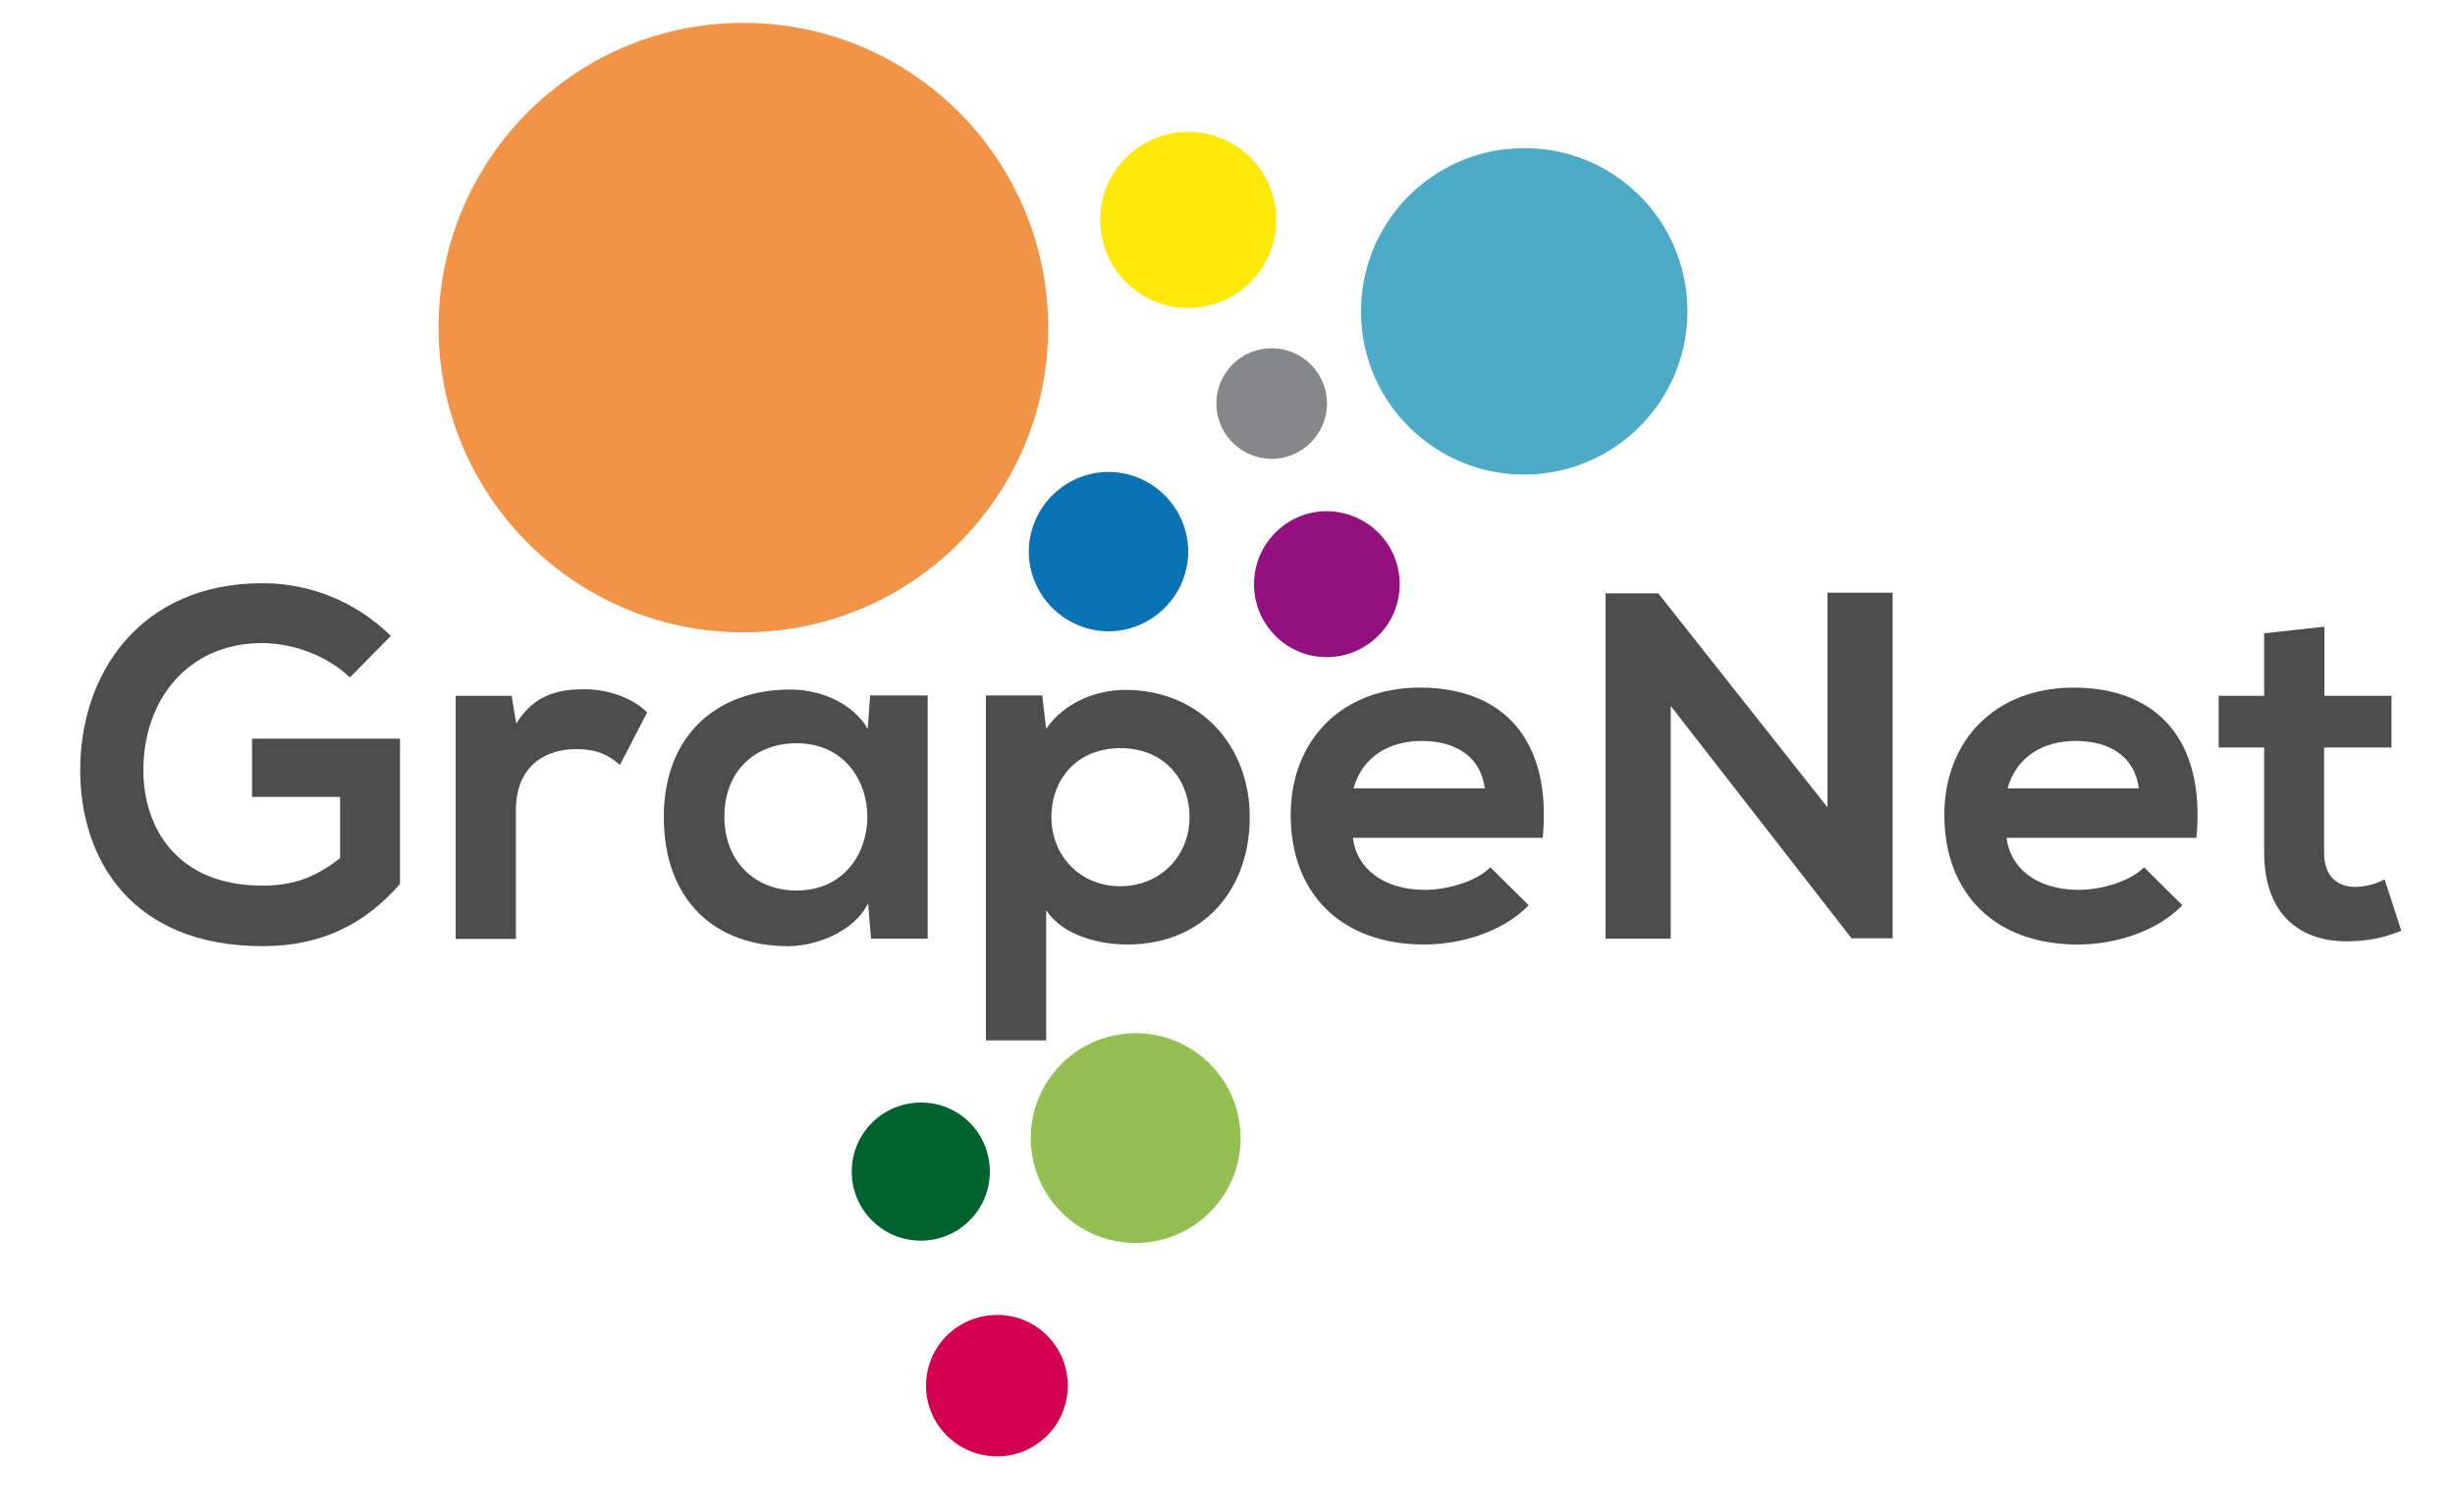 <?xml version="1.0" encoding="utf-8"?>
<!-- Generator: Adobe Illustrator 20.0.0, SVG Export Plug-In . SVG Version: 6.00 Build 0)  -->
<svg version="1.1" id="Layer_1" xmlns="http://www.w3.org/2000/svg" xmlns:xlink="http://www.w3.org/1999/xlink" x="0px" y="0px"
	 viewBox="0 0 750 462" enable-background="new 0 0 750 462" xml:space="preserve">
<g>
	<path fill="#4D4D4D" d="M106.9,207c-7.1-6.8-17.6-10.5-26.8-10.5c-22.6,0-36.3,17.2-36.3,38.9c0,17.3,10.1,35.2,36.3,35.2
		c8.3,0,15.5-1.8,23.8-8.4v-18.7H77v-17.8h45.2v44.4c-10.4,11.9-23.5,19-42,19c-39.6,0-55.7-26.1-55.7-53.8
		c0-29.7,18.5-57.1,55.7-57.1c14.2,0,28.3,5.4,39.2,16.1L106.9,207z"/>
	<path fill="#4D4D4D" d="M156.3,212.5l1.4,8.6c5.7-9.2,13.4-10.5,20.9-10.5c7.7,0,15.1,3,19.1,7.1l-8.3,16
		c-3.8-3.2-7.2-4.8-13.3-4.8c-9.6,0-18.5,5.1-18.5,18.8v39.2h-18.4v-74.3H156.3z"/>
	<path fill="#4D4D4D" d="M265.8,212.5h17.6v74.3h-17.3l-0.9-10.8c-4.2,8.7-15.8,13-24.1,13.1c-22,0.2-38.3-13.4-38.3-39.5
		c0-25.6,17-39,38.7-38.9c9.9,0,19.4,4.7,23.6,12L265.8,212.5z M221.3,249.5c0,14.2,9.8,22.6,22,22.6c28.9,0,28.9-45,0-45
		C231,227.1,221.3,235.3,221.3,249.5z"/>
	<path fill="#4D4D4D" d="M301.2,317.7V212.5h17.2l1.2,10.2c5.7-8.3,15.7-11.9,24.1-11.9c22.9,0,38.1,17,38.1,38.9
		c0,21.7-13.7,38.9-37.5,38.9c-7.8,0-19.4-2.4-24.7-10.5v39.8H301.2z M363.4,249.7c0-11.6-7.8-21.1-21.1-21.1
		c-13.3,0-21.1,9.5-21.1,21.1c0,11.6,8.6,21.1,21.1,21.1C354.8,270.7,363.4,261.3,363.4,249.7z"/>
	<path fill="#4D4D4D" d="M413.3,256.1c1.2,9.2,9.2,15.8,22.1,15.8c6.8,0,15.7-2.6,19.9-6.9l11.7,11.6c-7.8,8.1-20.6,12-31.9,12
		c-25.6,0-40.8-15.8-40.8-39.6c0-22.6,15.4-38.9,39.5-38.9c24.9,0,40.4,15.4,37.5,45.9H413.3z M453.6,240.9
		c-1.2-9.6-8.7-14.5-19.3-14.5c-9.9,0-18.1,4.8-20.8,14.5H453.6z"/>
	<path fill="#4D4D4D" d="M558.3,181.1h19.9v105.6h-12.4v0.2l-55.4-71.2v71.1h-19.9V181.3h16.1l51.7,65.4V181.1z"/>
	<path fill="#4D4D4D" d="M613,256.1c1.2,9.2,9.2,15.8,22.1,15.8c6.8,0,15.7-2.6,19.9-6.9l11.7,11.6c-7.8,8.1-20.6,12-31.9,12
		c-25.6,0-40.8-15.8-40.8-39.6c0-22.6,15.4-38.9,39.5-38.9c24.9,0,40.4,15.4,37.5,45.9H613z M653.4,240.9
		c-1.2-9.6-8.7-14.5-19.3-14.5c-9.9,0-18.1,4.8-20.8,14.5H653.4z"/>
	<path fill="#4D4D4D" d="M710.1,191.5v21.1h20.5v15.8H710v32.1c0,7.1,3.9,10.5,9.6,10.5c2.9,0,6.2-0.9,8.9-2.3l5.1,15.7
		c-5.3,2.1-9.6,3-15.2,3.2c-16.1,0.6-26.7-8.6-26.7-27.1v-32.1h-13.9v-15.8h13.9v-19.1L710.1,191.5z"/>
</g>
<path fill="#F19448" d="M320.2,98.5c0.9,51.4-40.1,93.9-91.5,94.7c-51.4,0.9-93.8-40.1-94.7-91.5C133.1,50.3,174.1,7.9,225.5,7
	C276.9,6.1,319.3,47.1,320.2,98.5z"/>
<path fill="#94C053" d="M379,347.2c0.3,17.7-13.8,32.3-31.5,32.6c-17.7,0.3-32.3-13.8-32.6-31.5c-0.3-17.7,13.8-32.3,31.5-32.6
	C364.1,315.4,378.7,329.5,379,347.2z"/>
<path fill="#4DABC5" d="M515.5,94.2c0.5,27.6-21.5,50.3-49,50.8c-27.5,0.5-50.3-21.5-50.7-49c-0.5-27.6,21.5-50.3,49-50.7
	C492.3,44.7,515,66.6,515.5,94.2z"/>
<path fill="#0A71B3" d="M363,168.1c0.2,13.4-10.5,24.5-23.9,24.8c-13.4,0.2-24.5-10.5-24.8-23.9c-0.2-13.4,10.5-24.5,23.9-24.8
	C351.6,144,362.7,154.7,363,168.1z"/>
<ellipse fill="#FCE90A" cx="363" cy="67.2" rx="26.9" ry="26.9"/>
<path fill="#00632E" d="M302.4,358c0,11.7-9.5,21.1-21.1,21.1c-11.7,0-21.1-9.5-21.1-21.1c0-11.7,9.5-21.1,21.1-21.1
	C293,336.8,302.4,346.3,302.4,358z"/>
<path fill="#D40050" d="M326.2,423.4c0,12-9.7,21.6-21.6,21.6c-12,0-21.7-9.7-21.7-21.6c0-12,9.7-21.6,21.7-21.6
	C316.5,401.7,326.2,411.4,326.2,423.4z"/>
<path fill="#868789" d="M405.4,123.3c0,9.3-7.6,16.9-16.9,16.9c-9.3,0-16.9-7.6-16.9-16.9c0-9.3,7.5-16.9,16.9-16.9
	C397.8,106.4,405.4,114,405.4,123.3z"/>
<path fill="#92117E" d="M427.6,178.5c0,12.3-10,22.3-22.3,22.3c-12.3,0-22.2-10-22.2-22.3s10-22.3,22.2-22.3
	C417.7,156.3,427.6,166.2,427.6,178.5z"/>
</svg>
